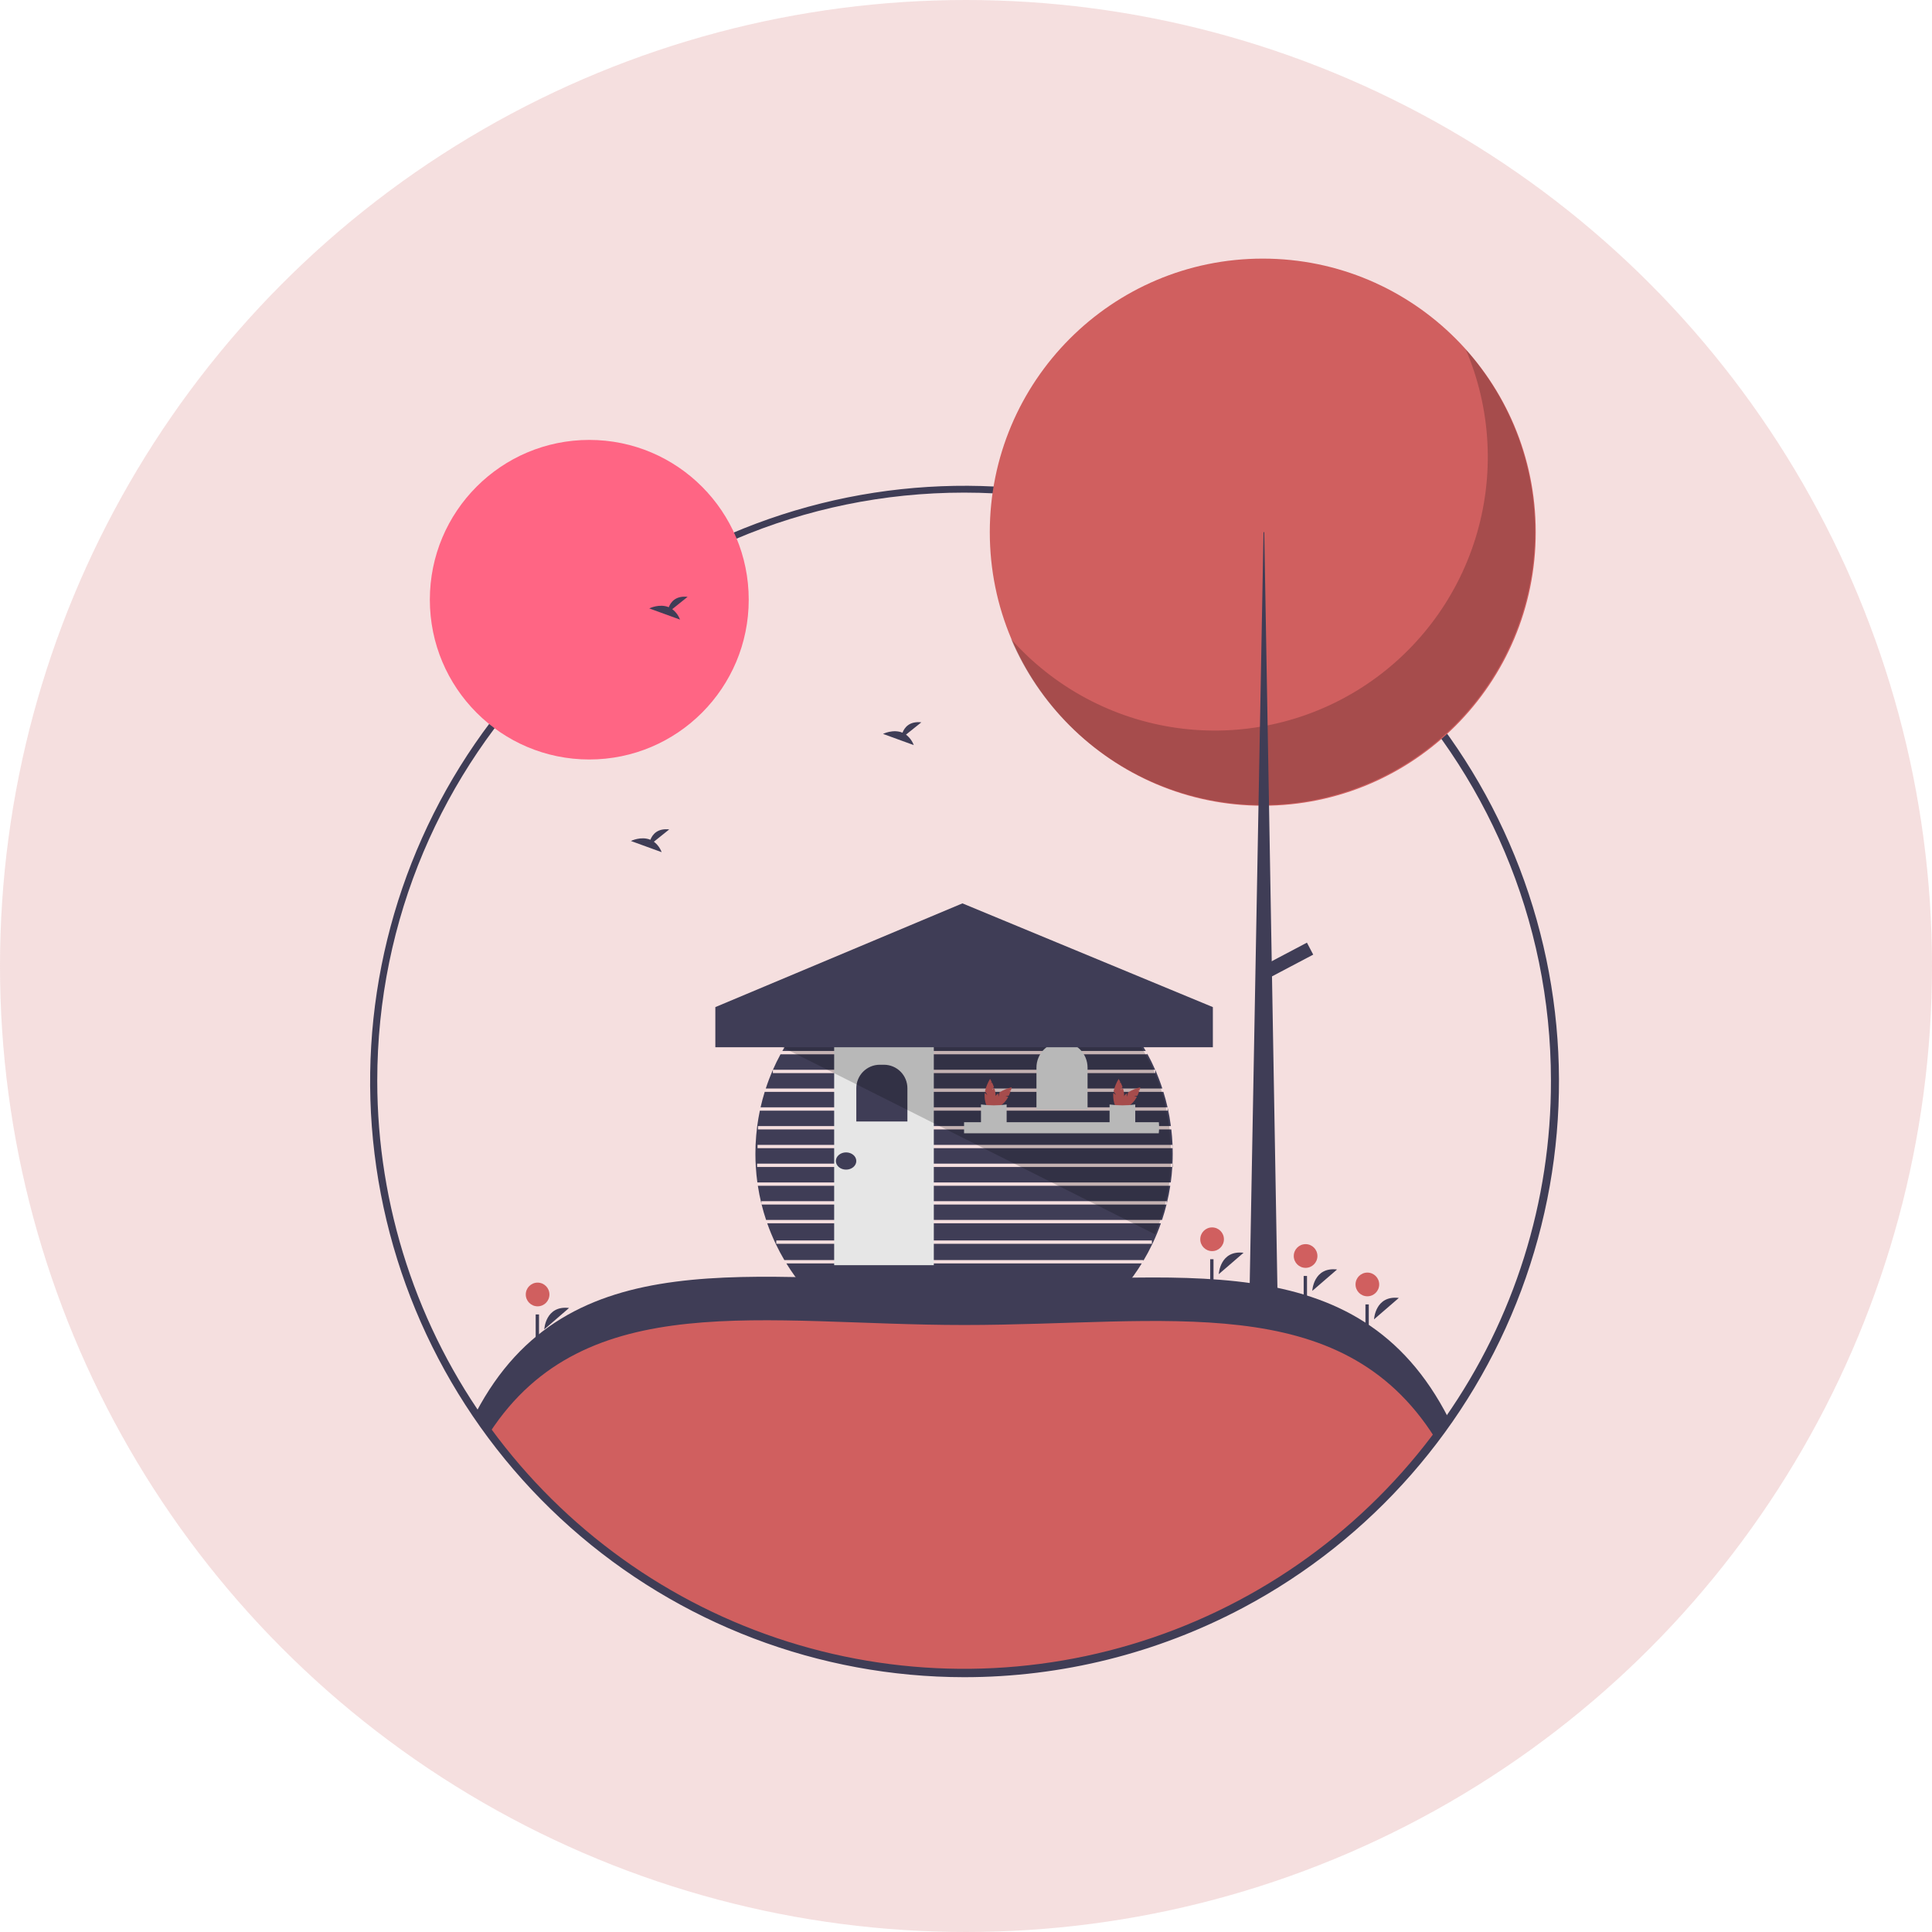 <svg width="508" height="508" viewBox="0 0 508 508" fill="none" xmlns="http://www.w3.org/2000/svg">
<circle cx="254" cy="254" r="254" fill="#D05F5F" fill-opacity="0.2"/>
<path d="M201.734 321.656C202.387 323.511 203.14 325.329 203.991 327.102V327.107C204.68 328.55 205.429 329.956 206.238 331.326H300.63V331.515C301.486 330.085 302.273 328.613 302.992 327.098C303.844 325.327 304.597 323.51 305.248 321.656H201.734ZM204.113 327.045V326.165H302.882V327.045H204.113ZM211.471 338.721H295.511C297.235 336.667 298.806 334.489 300.213 332.205H206.769C208.176 334.489 209.747 336.667 211.471 338.721V338.721Z" fill="#3F3D56"/>
<path d="M306.723 316.72C306.385 318.097 305.99 319.447 305.547 320.776H201.436C200.992 319.447 200.597 318.097 200.259 316.72H306.723Z" fill="#3F3D56"/>
<path d="M306.789 316.46V315.84H200.193V316.46C199.82 314.929 199.511 313.37 199.267 311.784H307.715C307.474 313.368 307.165 314.926 306.789 316.46Z" fill="#3F3D56"/>
<path d="M199.074 305.968V306.848H308.246C308.163 308.216 308.031 309.567 307.843 310.904H199.14C198.955 309.575 198.819 308.229 198.74 306.865C198.661 305.713 198.626 304.551 198.626 303.377C198.626 302.585 198.644 301.797 198.675 301.014V301.005C198.749 299.338 198.893 297.693 199.105 296.069V296.065C199.289 294.706 199.519 293.362 199.794 292.035H307.013V291.235C307.373 292.827 307.66 294.446 307.873 296.091H199.298V296.971H307.983C308.128 298.199 308.23 299.436 308.29 300.684L308.304 301.027H199.188V301.907H308.334C308.352 302.396 308.356 302.884 308.356 303.377C308.356 304.248 308.334 305.11 308.295 305.968H199.074Z" fill="#3F3D56"/>
<path d="M306.995 291.155H199.987C200.299 289.783 200.66 288.431 201.071 287.099H305.893V287.051C306.315 288.397 306.679 289.765 306.995 291.155Z" fill="#3F3D56"/>
<path d="M305.63 286.219H201.352C201.897 284.548 202.519 282.914 203.218 281.319V282.159H303.764V281.323C304.462 282.915 305.084 284.548 305.63 286.219Z" fill="#3F3D56"/>
<path d="M303.742 281.279H203.236C203.841 279.898 204.504 278.545 205.224 277.223H301.64V277.003C302.403 278.393 303.104 279.818 303.742 281.279Z" fill="#3F3D56"/>
<path d="M301.271 276.343H205.707C210.488 267.861 217.431 260.803 225.826 255.892C234.222 250.982 243.768 248.394 253.489 248.394C263.21 248.394 272.756 250.982 281.152 255.892C289.547 260.803 296.49 267.861 301.271 276.343V276.343Z" fill="#3F3D56"/>
<path opacity="0.5" d="M200.193 316.46C200.211 316.548 200.233 316.635 200.259 316.72H200.193V316.46Z" fill="black"/>
<path opacity="0.5" d="M306.789 316.46V316.72H306.723C306.75 316.635 306.772 316.548 306.789 316.46V316.46Z" fill="black"/>
<path opacity="0.5" d="M308.356 305.968V306.848H308.247C308.255 306.738 308.264 306.628 308.269 306.518C308.277 306.333 308.286 306.153 308.295 305.968H308.356Z" fill="black"/>
<path opacity="0.5" d="M308.356 301.027V301.907H308.334C308.33 301.613 308.317 301.322 308.303 301.027H308.356Z" fill="black"/>
<path opacity="0.5" d="M307.013 291.155V291.235C307.009 291.208 307 291.182 306.995 291.155H307.013Z" fill="black"/>
<path opacity="0.5" d="M203.218 281.279H203.236C203.232 281.293 203.226 281.306 203.218 281.319V281.279Z" fill="black"/>
<path opacity="0.5" d="M303.764 281.279V281.323C303.758 281.308 303.751 281.293 303.742 281.279H303.764Z" fill="black"/>
<path opacity="0.5" d="M298.167 271.406H208.815V272.285H298.167V271.406Z" fill="black"/>
<path opacity="0.5" d="M294.696 266.468H212.51V267.348H294.696V266.468Z" fill="black"/>
<path opacity="0.5" d="M289.433 261.531H217.549V262.411H289.433V261.531Z" fill="black"/>
<path opacity="0.5" d="M282.826 256.592L223.035 256.709L223.036 257.588L282.828 257.471L282.826 256.592Z" fill="black"/>
<path d="M245.536 274.486H219.335V332.666H245.536V274.486Z" fill="#E6E6E6"/>
<path d="M231.321 279.964H232.43C234.065 279.964 235.633 280.615 236.789 281.774C237.944 282.932 238.594 284.503 238.594 286.141V294.887H225.157V286.141C225.157 284.503 225.807 282.932 226.963 281.774C228.119 280.615 229.686 279.964 231.321 279.964V279.964Z" fill="#3F3D56"/>
<path d="M279.244 273.977C281.026 273.977 282.735 274.687 283.994 275.949C285.254 277.212 285.962 278.924 285.962 280.71V291.707H272.526V280.71C272.526 278.924 273.234 277.212 274.494 275.949C275.753 274.687 277.462 273.977 279.244 273.977Z" fill="#E6E6E6"/>
<path d="M304.773 296.419C304.773 296.944 304.744 297.469 304.686 297.99H253.491V295.073H304.708C304.751 295.519 304.772 295.968 304.773 296.419Z" fill="#E6E6E6"/>
<path d="M260.838 286.571L261.335 285.8C261.188 285.391 261.017 284.992 260.825 284.602L260.503 284.863L260.758 284.468C260.515 283.989 260.324 283.687 260.324 283.687C259.711 284.691 259.261 285.787 258.992 286.932L259.631 287.921L258.924 287.349C258.899 287.543 258.886 287.739 258.885 287.935C258.885 289.912 259.529 291.514 260.324 291.514C261.119 291.514 261.763 289.912 261.763 287.935C261.748 287.306 261.637 286.684 261.434 286.089L260.838 286.571Z" fill="#D05F5F"/>
<path d="M264.36 288.284L265.256 288.092C265.44 287.698 265.602 287.295 265.74 286.883L265.329 286.839L265.787 286.741C265.954 286.23 266.032 285.881 266.032 285.881C264.89 286.157 263.799 286.613 262.8 287.232L262.554 288.384L262.458 287.478C262.303 287.598 262.156 287.727 262.017 287.866C260.622 289.263 259.947 290.852 260.509 291.416C261.071 291.979 262.657 291.302 264.051 289.904C264.485 289.449 264.846 288.93 265.122 288.365L264.36 288.284Z" fill="#D05F5F"/>
<path d="M264.687 295.932C262.61 296.065 260.347 295.924 257.939 295.932V290.408C260.178 290.722 262.449 290.722 264.687 290.408V295.932Z" fill="#E6E6E6"/>
<path d="M294.652 286.571L295.15 285.8C295.003 285.391 294.832 284.992 294.64 284.602L294.318 284.863L294.573 284.468C294.33 283.989 294.139 283.687 294.139 283.687C293.526 284.691 293.076 285.787 292.807 286.932L293.446 287.921L292.739 287.349C292.714 287.543 292.701 287.739 292.7 287.935C292.7 289.912 293.344 291.514 294.139 291.514C294.933 291.514 295.577 289.912 295.577 287.935C295.562 287.306 295.451 286.684 295.248 286.089L294.652 286.571Z" fill="#D05F5F"/>
<path d="M298.175 288.284L299.071 288.092C299.255 287.698 299.416 287.295 299.555 286.883L299.143 286.839L299.602 286.741C299.768 286.23 299.846 285.881 299.846 285.881C298.704 286.157 297.614 286.613 296.615 287.232L296.369 288.384L296.273 287.478C296.118 287.598 295.97 287.727 295.831 287.866C294.437 289.263 293.762 290.852 294.324 291.416C294.886 291.979 296.472 291.302 297.866 289.904C298.299 289.449 298.66 288.93 298.936 288.365L298.175 288.284Z" fill="#D05F5F"/>
<path d="M298.502 295.932C296.425 296.065 294.162 295.924 291.754 295.932V290.408C293.992 290.722 296.264 290.722 298.502 290.408V295.932Z" fill="#E6E6E6"/>
<path d="M222.47 307.543C223.954 307.543 225.157 306.528 225.157 305.276C225.157 304.025 223.954 303.01 222.47 303.01C220.986 303.01 219.783 304.025 219.783 305.276C219.783 306.528 220.986 307.543 222.47 307.543Z" fill="#3F3D56"/>
<path d="M380.891 373.383C352.791 413.601 306.21 439.901 253.5 439.901C200.158 439.901 153.094 412.968 125.109 371.931C149.209 326.024 198.143 337.397 253.5 337.397C309.436 337.397 357.045 326.689 380.891 373.383Z" fill="#D05F5F"/>
<path d="M253.5 348.395C306.709 348.395 352.38 338.71 377.233 377.957C378.484 376.31 379.703 374.639 380.891 372.943C357.045 326.249 309.436 336.957 253.5 336.957C198.143 336.957 149.209 325.584 125.109 371.491C126.3 373.238 127.527 374.959 128.788 376.653C153.97 338.102 200.827 348.395 253.5 348.395Z" fill="#3F3D56"/>
<path d="M253.5 441C215.348 440.97 178.525 426.958 149.969 401.602C121.413 376.247 103.098 341.301 98.474 303.349C93.851 265.397 103.238 227.061 124.868 195.566C146.497 164.07 178.875 141.591 215.899 132.363C252.923 123.136 292.036 127.798 325.868 145.471C359.699 163.144 385.912 192.607 399.566 228.308C413.221 264.009 413.373 303.483 399.996 339.289C386.618 375.095 360.634 404.761 326.941 422.696C304.322 434.725 279.105 441.009 253.5 441V441ZM253.5 128.649C229.933 128.66 206.679 134.049 185.5 144.409C164.322 154.768 145.776 169.826 131.27 188.438C116.764 207.051 106.678 228.731 101.778 251.832C96.879 274.933 97.293 298.849 102.991 321.765C108.689 344.681 119.521 365.996 134.664 384.093C149.807 402.189 168.863 416.591 190.388 426.207C211.913 435.822 235.341 440.399 258.893 439.589C282.446 438.779 305.505 432.603 326.322 421.531C347.979 409.938 366.611 393.4 380.711 373.255C395.737 351.68 405.064 326.643 407.823 300.479C410.581 274.315 406.681 247.877 396.487 223.632V223.632C384.624 195.457 364.73 171.415 339.295 154.519C313.86 137.623 284.015 128.624 253.5 128.649V128.649Z" fill="#3F3D56"/>
<path d="M253.5 440.12C233.062 440.125 212.823 436.094 193.94 428.258C175.057 420.422 157.9 408.935 143.448 394.452C128.996 379.969 117.534 362.775 109.714 343.852C101.895 324.928 97.873 304.646 97.878 284.165C97.878 198.17 167.69 128.209 253.5 128.209C339.31 128.209 409.122 198.17 409.122 284.165C409.192 316.133 399.393 347.341 381.07 373.51V373.51C366.707 394.064 347.616 410.849 325.41 422.443C303.204 434.038 278.539 440.101 253.5 440.12V440.12ZM253.5 129.529C168.416 129.529 99.195 198.898 99.195 284.165C99.197 317.063 109.669 349.104 129.087 375.629C148.506 402.155 175.859 421.784 207.172 431.663C238.485 441.542 272.126 441.157 303.206 430.562C334.285 419.968 361.183 399.718 379.991 372.754V372.754C398.159 346.806 407.874 315.862 407.805 284.165C407.805 198.898 338.584 129.529 253.5 129.529V129.529Z" fill="#3F3D56"/>
<path d="M154.947 199.698C178.101 199.698 196.87 180.888 196.87 157.685C196.87 134.481 178.101 115.671 154.947 115.671C131.793 115.671 113.023 134.481 113.023 157.685C113.023 180.888 131.793 199.698 154.947 199.698Z" fill="#FF6584"/>
<path d="M332.031 211.857C371.671 211.857 403.806 179.654 403.806 139.929C403.806 100.204 371.671 68 332.031 68C292.391 68 260.256 100.204 260.256 139.929C260.256 179.654 292.391 211.857 332.031 211.857Z" fill="#D05F5F"/>
<path opacity="0.2" d="M385.422 91.886C392.117 107.58 393.025 125.149 387.984 141.453C382.943 157.756 372.282 171.732 357.905 180.884C343.528 190.035 326.373 193.765 309.504 191.407C292.636 189.049 277.153 180.758 265.824 168.013C269.914 177.602 276.035 186.185 283.763 193.167C291.491 200.15 300.642 205.365 310.581 208.451C320.521 211.538 331.011 212.422 341.325 211.042C351.639 209.663 361.53 206.052 370.314 200.462C379.097 194.871 386.563 187.433 392.193 178.663C397.823 169.894 401.484 160.003 402.921 149.675C404.358 139.347 403.537 128.829 400.516 118.851C397.494 108.873 392.344 99.672 385.422 91.886V91.886Z" fill="black"/>
<path d="M332.229 139.929H332.426L335.975 343.858H328.482L332.229 139.929Z" fill="#3F3D56"/>
<path d="M345.298 251.008L343.644 247.861L331.779 254.121L333.433 257.268L345.298 251.008Z" fill="#3F3D56"/>
<path d="M320.465 335.027C320.465 335.027 320.768 328.661 326.983 329.401Z" fill="#3F3D56"/>
<path d="M318.709 328.969C320.427 328.969 321.82 327.573 321.82 325.852C321.82 324.13 320.427 322.735 318.709 322.735C316.991 322.735 315.599 324.13 315.599 325.852C315.599 327.573 316.991 328.969 318.709 328.969Z" fill="#D05F5F"/>
<path d="M319.081 331.101H318.203V337.26H319.081V331.101Z" fill="#3F3D56"/>
<path d="M361.291 346.905C361.291 346.905 361.594 340.539 367.809 341.279Z" fill="#3F3D56"/>
<path d="M359.535 340.847C361.253 340.847 362.646 339.451 362.646 337.73C362.646 336.008 361.253 334.613 359.535 334.613C357.817 334.613 356.425 336.008 356.425 337.73C356.425 339.451 357.817 340.847 359.535 340.847Z" fill="#D05F5F"/>
<path d="M359.907 342.979H359.029V349.138H359.907V342.979Z" fill="#3F3D56"/>
<path d="M143.113 349.544C143.113 349.544 143.416 343.179 149.631 343.918Z" fill="#3F3D56"/>
<path d="M141.357 343.486C143.075 343.486 144.468 342.091 144.468 340.369C144.468 338.648 143.075 337.252 141.357 337.252C139.639 337.252 138.247 338.648 138.247 340.369C138.247 342.091 139.639 343.486 141.357 343.486Z" fill="#D05F5F"/>
<path d="M141.729 345.618H140.851V351.777H141.729V345.618Z" fill="#3F3D56"/>
<path d="M345.049 339.426C345.049 339.426 345.352 333.06 351.566 333.8Z" fill="#3F3D56"/>
<path d="M343.292 333.368C345.01 333.368 346.403 331.973 346.403 330.251C346.403 328.53 345.01 327.134 343.292 327.134C341.575 327.134 340.182 328.53 340.182 330.251C340.182 331.973 341.575 333.368 343.292 333.368Z" fill="#D05F5F"/>
<path d="M343.665 335.5H342.787V341.659H343.665V335.5Z" fill="#3F3D56"/>
<path d="M176.758 160.172L180.799 156.933C177.66 156.586 176.37 158.302 175.842 159.66C173.389 158.639 170.719 159.977 170.719 159.977L178.805 162.919C178.397 161.827 177.687 160.874 176.758 160.172V160.172Z" fill="#3F3D56"/>
<path d="M238.216 193.167L242.258 189.928C239.118 189.581 237.828 191.297 237.3 192.655C234.848 191.634 232.178 192.972 232.178 192.972L240.263 195.914C239.856 194.822 239.145 193.869 238.216 193.167V193.167Z" fill="#3F3D56"/>
<path d="M171.929 221.323L175.97 218.084C172.831 217.737 171.541 219.452 171.013 220.81C168.56 219.79 165.89 221.127 165.89 221.127L173.976 224.069C173.568 222.977 172.858 222.025 171.929 221.323Z" fill="#3F3D56"/>
<path opacity="0.2" d="M307.935 303.962C307.944 311.04 306.49 318.042 303.664 324.529L212.63 278.811L205.707 275.366L215.088 274.852L296.394 270.399C304.133 279.409 307.935 291.138 307.935 303.962Z" fill="black"/>
<path d="M318.91 275.366H188.091V264.808L253.061 237.532L318.91 264.808V275.366Z" fill="#3F3D56"/>
</svg>

